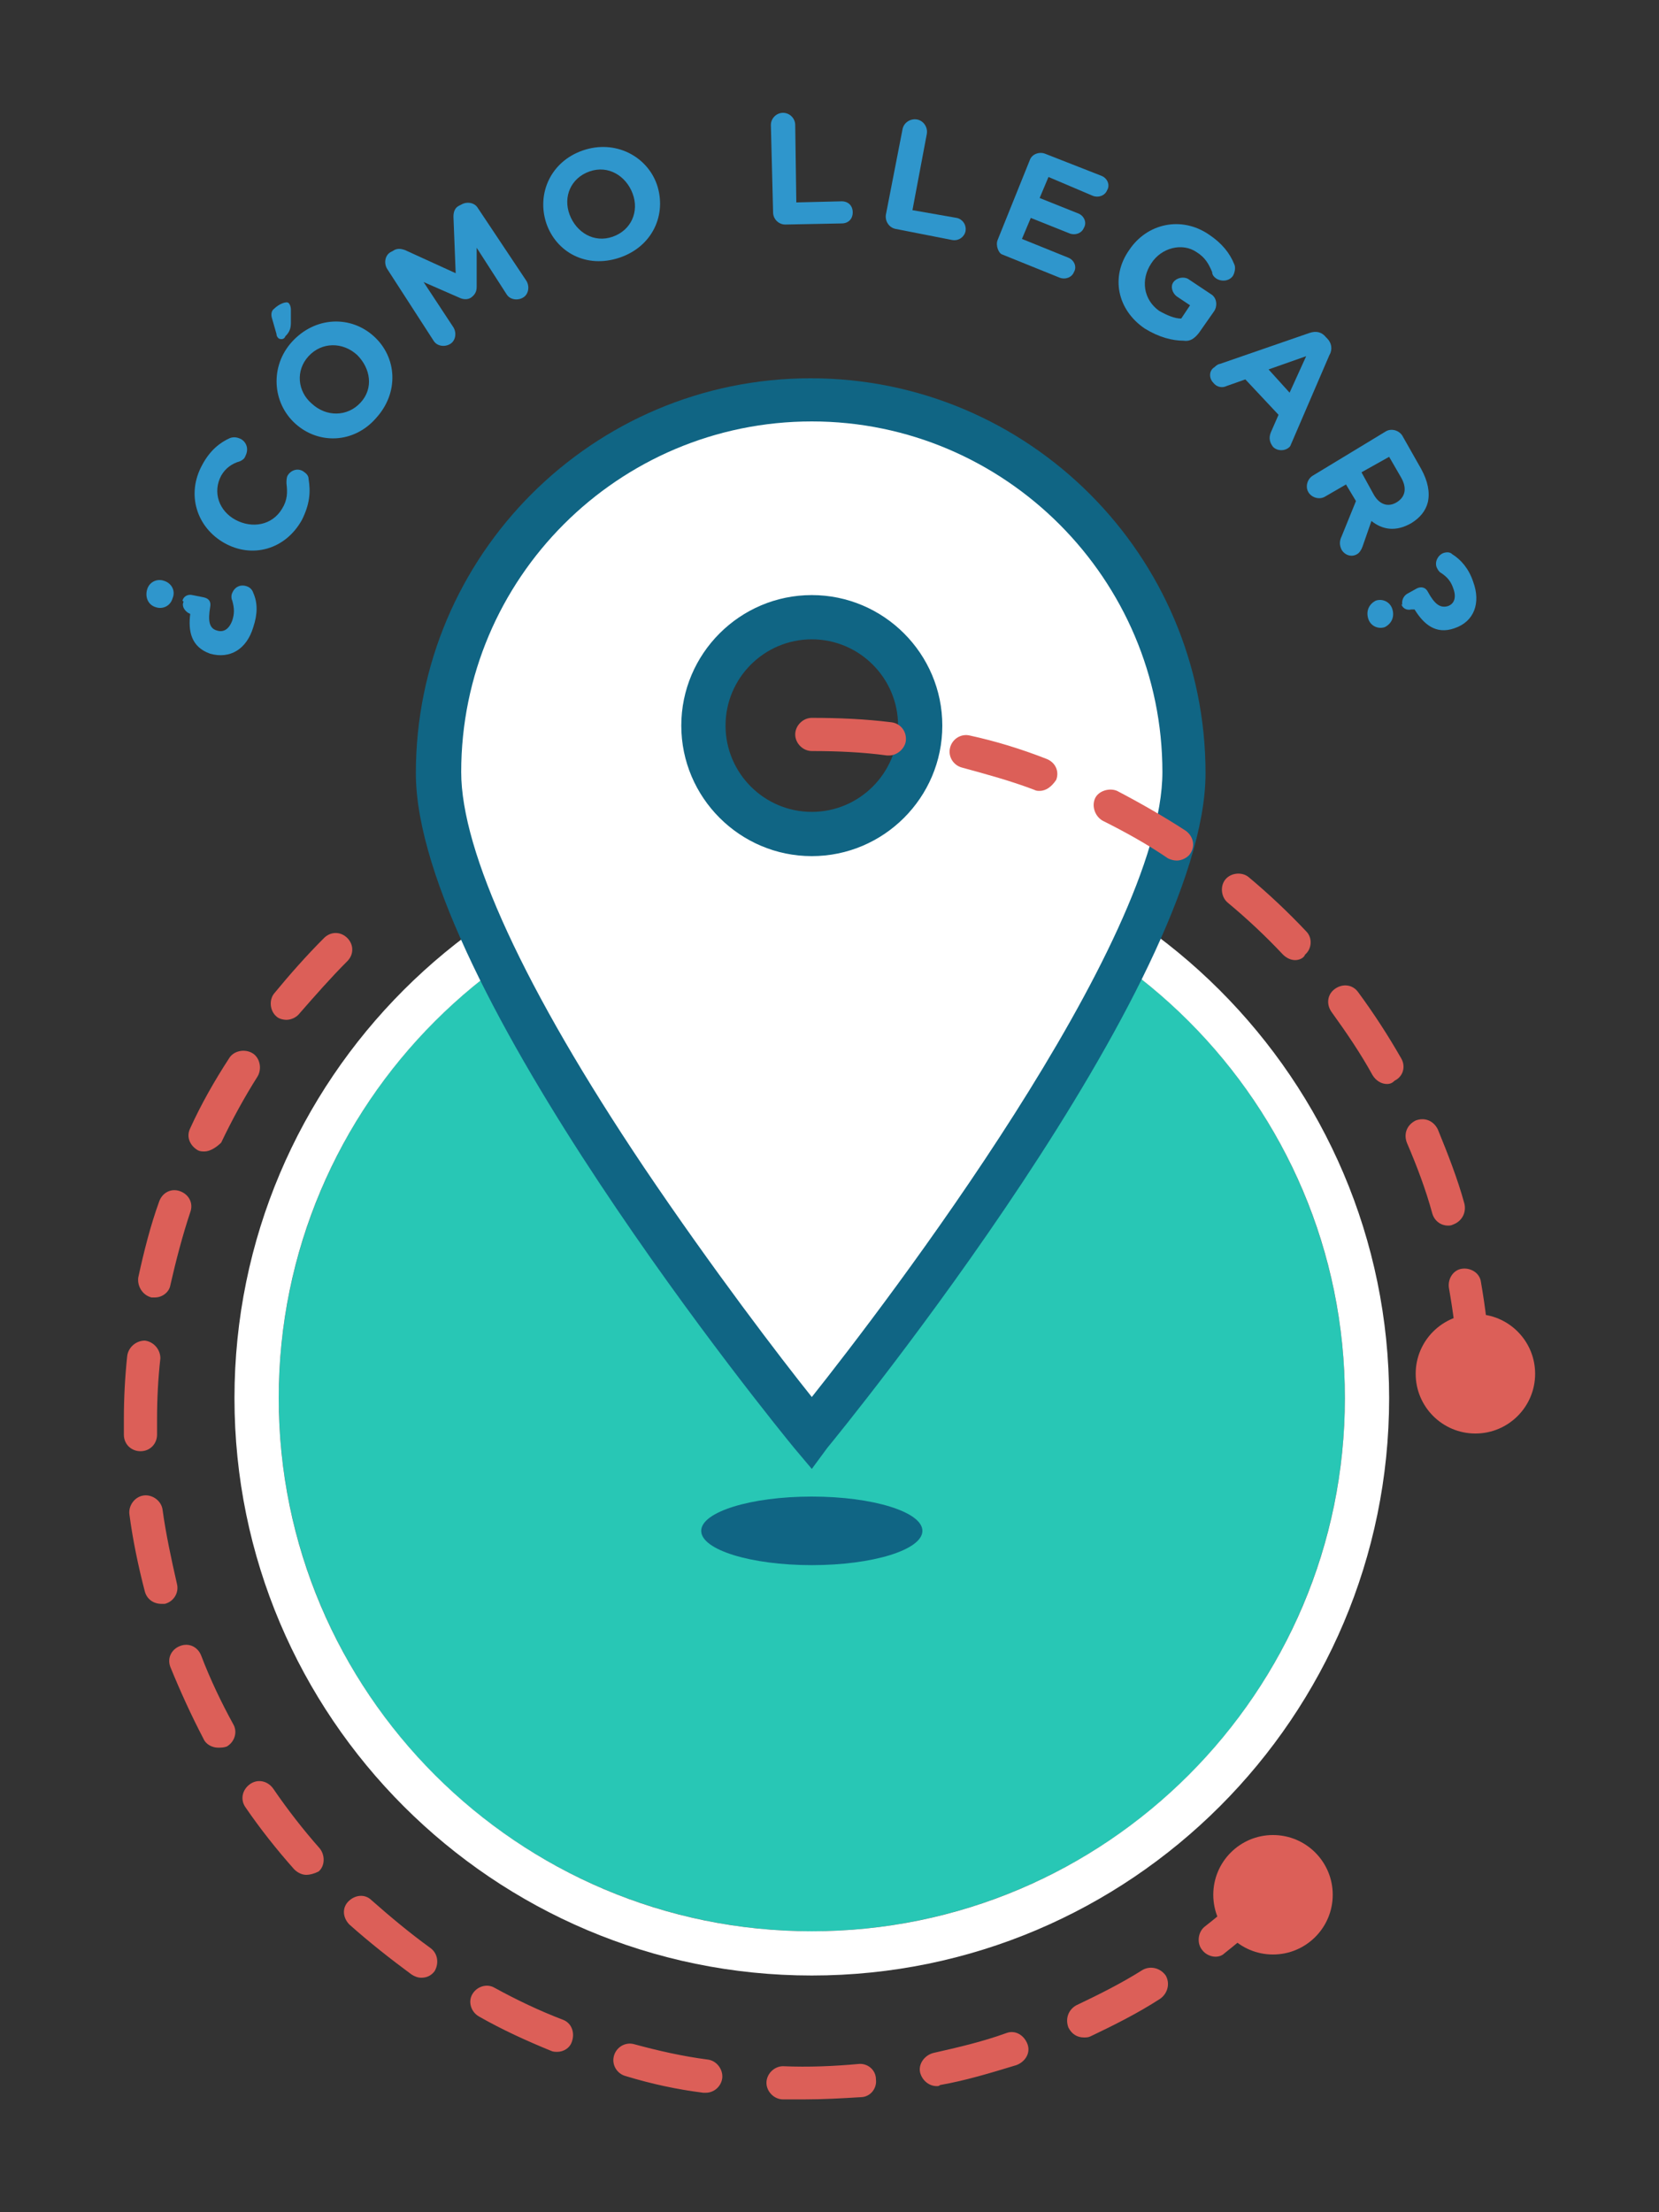 <?xml version="1.0" encoding="utf-8"?>
<!-- Generator: Adobe Illustrator 18.0.0, SVG Export Plug-In . SVG Version: 6.00 Build 0)  -->
<!DOCTYPE svg PUBLIC "-//W3C//DTD SVG 1.1//EN" "http://www.w3.org/Graphics/SVG/1.1/DTD/svg11.dtd">
<svg version="1.1" id="Layer_1" xmlns="http://www.w3.org/2000/svg" xmlns:xlink="http://www.w3.org/1999/xlink" x="0px" y="0px"
	 viewBox="0 0 150 200" enable-background="new 0 0 150 200" xml:space="preserve">
<rect x="0" y="0" width="150" height="200" fill="#333333" stroke="none"/>
<g>
	<g>
		<circle fill="#28C7B5" cx="73.4" cy="126.4" r="48.2"/>
		<path fill="#FFFFFF" d="M73.4,78.2c26.6,0,48.2,21.6,48.2,48.2c0,26.6-21.6,48.2-48.2,48.2S25.2,153,25.2,126.4
			C25.2,99.8,46.8,78.2,73.4,78.2 M73.4,74.2c-28.8,0-52.2,23.4-52.2,52.2s23.4,52.2,52.2,52.2s52.2-23.4,52.2-52.2
			S102.1,74.2,73.4,74.2L73.4,74.2z"/>
	</g>
	<g>
		<path fill="#FFFFFF" d="M73.4,36.1c-18.6,0-33.7,15.1-33.7,33.7s33.7,59.7,33.7,59.7s33.7-41.1,33.7-59.7S92,36.1,73.4,36.1z
			 M73.4,75.4c-5.4,0-9.8-4.4-9.8-9.8c0-5.4,4.4-9.8,9.8-9.8c5.4,0,9.8,4.4,9.8,9.8C83.2,71,78.8,75.4,73.4,75.4z"/>
		<path fill="#106584" d="M73.4,132.8l-1.6-1.9c-1.4-1.7-34.2-41.9-34.2-61c0-19.7,16-35.7,35.7-35.7c19.7,0,35.7,16,35.7,35.7
			c0,19.1-32.8,59.3-34.2,61L73.4,132.8z M73.4,38.1c-17.5,0-31.7,14.2-31.7,31.7c0,7.2,5.7,19.6,16.5,35.7
			c6.2,9.2,12.4,17.3,15.2,20.8c6.6-8.3,31.7-41.1,31.7-56.5C105.1,52.4,90.9,38.1,73.4,38.1z M73.4,77.4c-6.5,0-11.8-5.3-11.8-11.8
			s5.3-11.8,11.8-11.8s11.8,5.3,11.8,11.8S79.9,77.4,73.4,77.4z M73.4,57.8c-4.3,0-7.8,3.5-7.8,7.8s3.5,7.8,7.8,7.8s7.8-3.5,7.8-7.8
			S77.7,57.8,73.4,57.8z"/>
	</g>
	<path fill="#DC5F58" d="M133.3,124.6c-0.8,0-1.5-0.6-1.5-1.4c-0.1-2.3-0.4-4.5-0.8-6.8c-0.1-0.8,0.4-1.6,1.2-1.7
		c0.8-0.1,1.6,0.4,1.7,1.2c0.4,2.3,0.7,4.7,0.8,7.1C134.8,123.8,134.2,124.5,133.3,124.6C133.4,124.6,133.3,124.6,133.3,124.6z
		 M130.9,110.8c-0.6,0-1.2-0.4-1.4-1.1c-0.6-2.2-1.4-4.3-2.3-6.4c-0.3-0.8,0-1.6,0.8-2c0.8-0.3,1.6,0,2,0.8c0.9,2.2,1.8,4.5,2.4,6.7
		c0.2,0.8-0.2,1.6-1,1.9C131.2,110.8,131.1,110.8,130.9,110.8z M125.4,98c-0.5,0-1-0.3-1.3-0.8c-1.1-2-2.4-3.9-3.7-5.7
		c-0.5-0.7-0.4-1.6,0.3-2.1c0.7-0.5,1.6-0.4,2.1,0.3c1.4,1.9,2.7,3.9,3.9,6c0.4,0.7,0.2,1.6-0.6,2C125.9,97.9,125.7,98,125.4,98z
		 M117.1,86.8c-0.4,0-0.8-0.2-1.1-0.5c-1.6-1.7-3.2-3.2-5-4.7c-0.6-0.5-0.7-1.5-0.2-2.1c0.5-0.6,1.5-0.7,2.1-0.2
		c1.8,1.5,3.6,3.2,5.2,4.9c0.6,0.6,0.5,1.6-0.1,2.1C117.9,86.6,117.5,86.8,117.1,86.8z M106.4,77.8c-0.3,0-0.6-0.1-0.8-0.2
		c-1.9-1.3-3.9-2.4-5.9-3.4c-0.7-0.4-1-1.3-0.7-2s1.3-1,2-0.7c2.1,1.1,4.2,2.3,6.2,3.6c0.7,0.5,0.9,1.4,0.4,2.1
		C107.4,77.5,106.9,77.8,106.4,77.8z M94,71.5c-0.2,0-0.3,0-0.5-0.1c-2.1-0.8-4.3-1.4-6.5-2c-0.8-0.2-1.3-1-1.1-1.8
		c0.2-0.8,1-1.3,1.8-1.1c2.3,0.5,4.6,1.2,6.9,2.1c0.8,0.3,1.2,1.1,0.9,1.9C95.1,71.1,94.6,71.5,94,71.5z M80.4,68.3
		c-0.1,0-0.1,0-0.2,0c-2.2-0.3-4.5-0.4-6.8-0.4c-0.8,0-1.5-0.7-1.5-1.5s0.7-1.5,1.5-1.5c2.4,0,4.8,0.1,7.2,0.4
		c0.8,0.1,1.4,0.8,1.3,1.7C81.8,67.7,81.1,68.3,80.4,68.3z"/>
	<path fill="#DC5F58" d="M72.7,189.8c-0.6,0-1.3,0-1.9,0c-0.8,0-1.5-0.7-1.5-1.5c0-0.8,0.7-1.5,1.5-1.5c2.3,0.1,4.6,0,6.8-0.2
		c0.8-0.1,1.6,0.5,1.6,1.4c0.1,0.8-0.5,1.6-1.4,1.6C76.2,189.7,74.4,189.8,72.7,189.8z M63.8,189.2c-0.1,0-0.1,0-0.2,0
		c-2.4-0.3-4.7-0.8-7-1.5c-0.8-0.2-1.3-1-1.1-1.8c0.2-0.8,1-1.3,1.8-1.1c2.2,0.6,4.4,1.1,6.7,1.4c0.8,0.1,1.4,0.9,1.3,1.7
		C65.2,188.6,64.6,189.2,63.8,189.2z M84.7,188.6c-0.7,0-1.3-0.5-1.5-1.2c-0.2-0.8,0.4-1.6,1.2-1.8c2.2-0.5,4.4-1,6.6-1.8
		c0.8-0.3,1.6,0.2,1.9,1c0.3,0.8-0.2,1.6-1,1.9c-2.3,0.7-4.6,1.4-6.9,1.8C84.9,188.6,84.8,188.6,84.7,188.6z M50.4,185.5
		c-0.2,0-0.4,0-0.6-0.1c-2.2-0.9-4.4-1.9-6.5-3.1c-0.7-0.4-1-1.3-0.6-2s1.3-1,2-0.6c2,1.1,4.1,2.1,6.2,2.9c0.8,0.3,1.1,1.2,0.8,2
		C51.5,185.2,50.9,185.5,50.4,185.5z M98,184.2c-0.6,0-1.1-0.3-1.4-0.9c-0.3-0.8,0-1.6,0.7-2c2.1-1,4.1-2,6-3.2
		c0.7-0.4,1.6-0.2,2.1,0.5c0.4,0.7,0.2,1.6-0.5,2.1c-2,1.3-4.2,2.4-6.3,3.4C98.4,184.2,98.2,184.2,98,184.2z M38.1,178.8
		c-0.3,0-0.6-0.1-0.9-0.3c-1.9-1.4-3.8-2.9-5.6-4.5c-0.6-0.6-0.7-1.5-0.1-2.1c0.6-0.6,1.5-0.7,2.1-0.1c1.7,1.5,3.5,3,5.3,4.3
		c0.7,0.5,0.8,1.4,0.4,2.1C39,178.6,38.6,178.8,38.1,178.8z M109.9,176.9c-0.4,0-0.9-0.2-1.2-0.6c-0.5-0.6-0.4-1.6,0.2-2.1
		c1.8-1.4,3.5-2.9,5.1-4.5c0.6-0.6,1.5-0.6,2.1,0s0.6,1.5,0,2.1c-1.7,1.7-3.5,3.3-5.4,4.8C110.5,176.8,110.2,176.9,109.9,176.9z
		 M27.7,169.5c-0.4,0-0.8-0.2-1.1-0.5c-1.6-1.8-3.1-3.7-4.4-5.6c-0.5-0.7-0.3-1.6,0.4-2.1s1.6-0.3,2.1,0.4c1.3,1.9,2.7,3.7,4.2,5.4
		c0.5,0.6,0.5,1.6-0.1,2.1C28.4,169.4,28,169.5,27.7,169.5z M19.7,158c-0.5,0-1.1-0.3-1.3-0.8c-1.1-2.1-2.1-4.3-3-6.5
		c-0.3-0.8,0.1-1.6,0.9-1.9c0.8-0.3,1.6,0.1,1.9,0.9c0.8,2.1,1.8,4.2,2.9,6.2c0.4,0.7,0.1,1.6-0.6,2C20.2,158,20,158,19.7,158z
		 M14.6,145c-0.7,0-1.3-0.4-1.5-1.1c-0.6-2.3-1.1-4.7-1.4-7c-0.1-0.8,0.5-1.6,1.3-1.7c0.8-0.1,1.6,0.5,1.7,1.3
		c0.3,2.2,0.8,4.5,1.3,6.7c0.2,0.8-0.3,1.6-1.1,1.8C14.9,145,14.8,145,14.6,145z M12.7,131.2c-0.8,0-1.5-0.6-1.5-1.5
		c0-0.5,0-1,0-1.4c0-1.9,0.1-3.8,0.3-5.7c0.1-0.8,0.8-1.4,1.6-1.4c0.8,0.1,1.4,0.8,1.4,1.6c-0.2,1.8-0.3,3.6-0.3,5.5
		c0,0.5,0,0.9,0,1.4C14.2,130.5,13.6,131.2,12.7,131.2C12.7,131.2,12.7,131.2,12.7,131.2z M14,117.3c-0.1,0-0.2,0-0.3,0
		c-0.8-0.2-1.3-1-1.2-1.8c0.5-2.3,1.1-4.7,1.9-6.9c0.3-0.8,1.1-1.2,1.9-0.9c0.8,0.3,1.2,1.1,0.9,1.9c-0.7,2.1-1.3,4.4-1.8,6.6
		C15.3,116.8,14.7,117.3,14,117.3z M18.5,104.1c-0.2,0-0.4,0-0.6-0.1c-0.7-0.4-1.1-1.2-0.7-2c1-2.2,2.2-4.3,3.5-6.3
		c0.4-0.7,1.4-0.9,2.1-0.5c0.7,0.4,0.9,1.4,0.5,2.1c-1.2,1.9-2.3,3.9-3.3,6C19.6,103.7,19,104.1,18.5,104.1z M25.9,92.2
		c-0.3,0-0.7-0.1-0.9-0.3c-0.6-0.5-0.7-1.5-0.2-2.1c1.4-1.7,2.9-3.4,4.5-5c0.6-0.6,1.5-0.6,2.1,0c0.6,0.6,0.6,1.5,0,2.1
		c-1.5,1.5-2.9,3.1-4.3,4.7C26.8,92,26.3,92.2,25.9,92.2z"/>
	<circle fill="#DC5F58" cx="133.4" cy="124.2" r="5.4"/>
	<circle fill="#DC5F58" cx="115.1" cy="171.3" r="5.4"/>
	<ellipse fill="#106584" cx="73.4" cy="138.4" rx="10" ry="3.1"/>
	<g>
		<path fill="#2F96CC" d="M15.6,54.1c-0.2,0.7-0.9,1-1.5,0.8l0,0c-0.7-0.2-1-0.9-0.8-1.6c0.2-0.7,0.9-1,1.5-0.8l0,0
			C15.5,52.7,15.9,53.4,15.6,54.1z M16.5,54.3c0.1-0.4,0.5-0.6,0.9-0.5l1,0.2c0.5,0.1,0.7,0.4,0.6,0.9c-0.2,1.2-0.1,1.9,0.6,2.1l0,0
			c0.6,0.2,1.1-0.1,1.4-0.9c0.2-0.6,0.2-1.1,0-1.8c-0.1-0.2-0.1-0.5,0-0.7c0.2-0.5,0.7-0.8,1.3-0.6c0.3,0.1,0.5,0.3,0.6,0.6
			c0.4,0.9,0.4,1.9,0,3.1c-0.6,2-2.1,2.9-3.9,2.4l0,0c-1.7-0.6-2-2-1.8-3.6l-0.2-0.1c-0.3-0.2-0.6-0.6-0.4-1L16.5,54.3z"/>
		<path fill="#2F96CC" d="M20.3,49.1L20.3,49.1c-2.5-1.4-3.5-4.4-2-7.1c0.7-1.3,1.6-2,2.5-2.4c0.3-0.1,0.6-0.1,1,0.1
			c0.5,0.3,0.7,0.9,0.4,1.5c-0.1,0.3-0.3,0.4-0.5,0.5C21,41.9,20.4,42.3,20,43c-0.8,1.5-0.2,3.2,1.3,4l0,0c1.5,0.8,3.3,0.5,4.2-1
			c0.5-0.8,0.5-1.5,0.4-2.3c0-0.2,0-0.5,0.1-0.7c0.3-0.5,0.9-0.7,1.4-0.4c0.3,0.2,0.5,0.4,0.5,0.7c0.2,1.2,0.1,2.3-0.6,3.7
			C25.8,49.7,22.8,50.5,20.3,49.1z"/>
		<path fill="#2F96CC" d="M25.2,30.6c-0.1-0.1-0.2-0.2-0.2-0.4l-0.4-1.4c-0.1-0.3-0.1-0.7,0.2-0.9c0.4-0.4,1.1-0.7,1.3-0.5
			c0.1,0.1,0.2,0.3,0.2,0.6l0,1.2c0,0.6-0.2,0.9-0.5,1.2C25.7,30.7,25.4,30.7,25.2,30.6z M26.7,38.3L26.7,38.3
			c-2.1-1.9-2.3-5.2-0.3-7.4c2.1-2.3,5.3-2.4,7.4-0.5l0,0c2.1,1.9,2.3,5.1,0.2,7.4C32,40.1,28.8,40.2,26.7,38.3z M32.3,32.1
			L32.3,32.1c-1.3-1.2-3.2-1.2-4.4,0.1c-1.2,1.3-1,3.2,0.3,4.3l0,0c1.3,1.2,3.2,1.2,4.4-0.1C33.8,35.1,33.5,33.3,32.3,32.1z"/>
		<path fill="#2F96CC" d="M35,24.3c-0.3-0.5-0.2-1.2,0.3-1.5l0.2-0.1c0.4-0.3,0.8-0.2,1.1-0.1l4.6,2.1l-0.2-5.1c0-0.4,0.1-0.8,0.5-1
			l0.2-0.1c0.5-0.3,1.2-0.2,1.5,0.3l4.4,6.6c0.3,0.5,0.2,1.2-0.3,1.5c-0.5,0.3-1.2,0.2-1.5-0.3l-2.7-4.2l0,3.5c0,0.4-0.1,0.7-0.5,1
			c-0.3,0.2-0.7,0.2-1.1,0l-3.2-1.4l2.7,4.1c0.3,0.5,0.2,1.2-0.3,1.5s-1.2,0.2-1.5-0.3L35,24.3z"/>
		<path fill="#2F96CC" d="M49.4,20.2L49.4,20.2c-0.9-2.7,0.4-5.6,3.3-6.6s5.8,0.5,6.7,3.1l0,0c0.9,2.7-0.4,5.6-3.4,6.6
			S50.3,22.8,49.4,20.2z M57.2,17.5L57.2,17.5c-0.6-1.6-2.2-2.6-3.9-2c-1.7,0.6-2.4,2.3-1.8,3.9l0,0c0.6,1.6,2.2,2.6,3.9,2
			C57.1,20.8,57.8,19.1,57.2,17.5z"/>
		<path fill="#2F96CC" d="M69.7,11.3c0-0.6,0.5-1.1,1.1-1.1c0.6,0,1.1,0.5,1.1,1.1l0.1,7l4.1-0.1c0.6,0,1,0.4,1,1c0,0.6-0.4,1-1,1
			L71,20.3c-0.6,0-1.1-0.5-1.1-1.1L69.7,11.3z"/>
		<path fill="#2F96CC" d="M81.6,11.7c0.1-0.6,0.7-1,1.3-0.9c0.6,0.1,1,0.7,0.9,1.3L82.5,19l4,0.7c0.5,0.1,0.9,0.6,0.8,1.2
			c-0.1,0.5-0.6,0.9-1.2,0.8L81,20.7c-0.6-0.1-1-0.7-0.9-1.3L81.6,11.7z"/>
		<path fill="#2F96CC" d="M90.2,21.7l2.9-7.2c0.2-0.6,0.9-0.8,1.4-0.6l5.1,2c0.5,0.2,0.8,0.8,0.5,1.3c-0.2,0.5-0.8,0.7-1.3,0.5
			L94.8,16l-0.8,1.9l3.5,1.4c0.5,0.2,0.8,0.8,0.5,1.3c-0.2,0.5-0.8,0.7-1.3,0.5l-3.5-1.4l-0.8,1.9l4.2,1.7c0.5,0.2,0.8,0.8,0.5,1.3
			c-0.2,0.5-0.8,0.7-1.3,0.5l-5.2-2.1C90.3,22.9,90,22.2,90.2,21.7z"/>
		<path fill="#2F96CC" d="M102.1,22.6L102.1,22.6c1.6-2.4,4.7-3.1,7.2-1.4c1.2,0.8,1.9,1.7,2.3,2.7c0.1,0.2,0.1,0.6-0.1,1
			c-0.3,0.5-1,0.6-1.5,0.3c-0.3-0.2-0.4-0.4-0.4-0.6c-0.3-0.7-0.6-1.3-1.4-1.8c-1.3-0.9-3.2-0.4-4.1,1l0,0c-1,1.5-0.7,3.3,0.7,4.3
			c0.7,0.4,1.4,0.7,2,0.7l0.8-1.2l-1.2-0.8c-0.4-0.3-0.6-0.9-0.3-1.3c0.3-0.4,0.9-0.5,1.3-0.3l2.1,1.4c0.5,0.3,0.6,1,0.3,1.5l-1.4,2
			c-0.4,0.5-0.8,0.8-1.4,0.7c-1,0-2.2-0.3-3.5-1.1C101,28,100.4,25,102.1,22.6z"/>
		<path fill="#2F96CC" d="M110.3,32.9l8.1-2.8c0.6-0.2,1.1-0.1,1.5,0.4l0.1,0.1c0.4,0.4,0.5,1,0.2,1.5l-3.4,7.9
			c-0.1,0.2-0.1,0.3-0.2,0.4c-0.4,0.4-1.1,0.4-1.5,0c-0.3-0.4-0.4-0.8-0.2-1.3l0.7-1.6l-3-3.2l-1.7,0.6c-0.4,0.2-0.9,0.1-1.2-0.3
			c-0.4-0.4-0.4-1.1,0.1-1.4C110,33,110.2,32.9,110.3,32.9z M116.6,35.5l1.5-3.3l-3.4,1.2L116.6,35.5z"/>
		<path fill="#2F96CC" d="M125.3,39c0.5-0.3,1.2-0.1,1.5,0.4l1.7,3c0.6,1.1,0.8,2.1,0.6,3c-0.2,0.8-0.7,1.4-1.5,1.9l0,0
			c-1.4,0.8-2.6,0.6-3.6-0.2l-0.8,2.3c-0.1,0.3-0.3,0.6-0.5,0.7c-0.5,0.3-1.1,0.1-1.4-0.4c-0.2-0.4-0.2-0.8,0-1.2l1.3-3.2l-0.9-1.5
			l-1.9,1.1c-0.5,0.3-1.2,0.1-1.5-0.4s-0.1-1.2,0.4-1.5L125.3,39z M124.2,44.7c0.5,0.9,1.3,1.2,2.1,0.7l0,0c0.8-0.5,0.9-1.3,0.4-2.2
			l-1.1-1.9l-2.5,1.4L124.2,44.7z"/>
		<path fill="#2F96CC" d="M125.9,55.1c0.2,0.7-0.1,1.3-0.7,1.6l0,0c-0.6,0.2-1.3-0.1-1.5-0.8c-0.2-0.7,0.1-1.3,0.7-1.6l0,0
			C125,54.1,125.7,54.4,125.9,55.1z M126.8,54.7c-0.1-0.4,0.1-0.8,0.4-1l0.9-0.5c0.4-0.2,0.8-0.1,1,0.3c0.6,1.1,1.1,1.5,1.8,1.3l0,0
			c0.6-0.2,0.8-0.8,0.5-1.6c-0.2-0.6-0.5-1-1.1-1.4c-0.2-0.1-0.3-0.3-0.4-0.5c-0.2-0.5,0.1-1.1,0.6-1.3c0.3-0.1,0.6-0.1,0.8,0.1
			c0.8,0.5,1.5,1.3,1.9,2.5c0.7,1.9,0.1,3.6-1.7,4.2l0,0c-1.7,0.6-2.8-0.4-3.6-1.7l-0.3,0c-0.4,0.1-0.8-0.1-0.9-0.5L126.8,54.7z"/>
	</g>
</g>
</svg>

